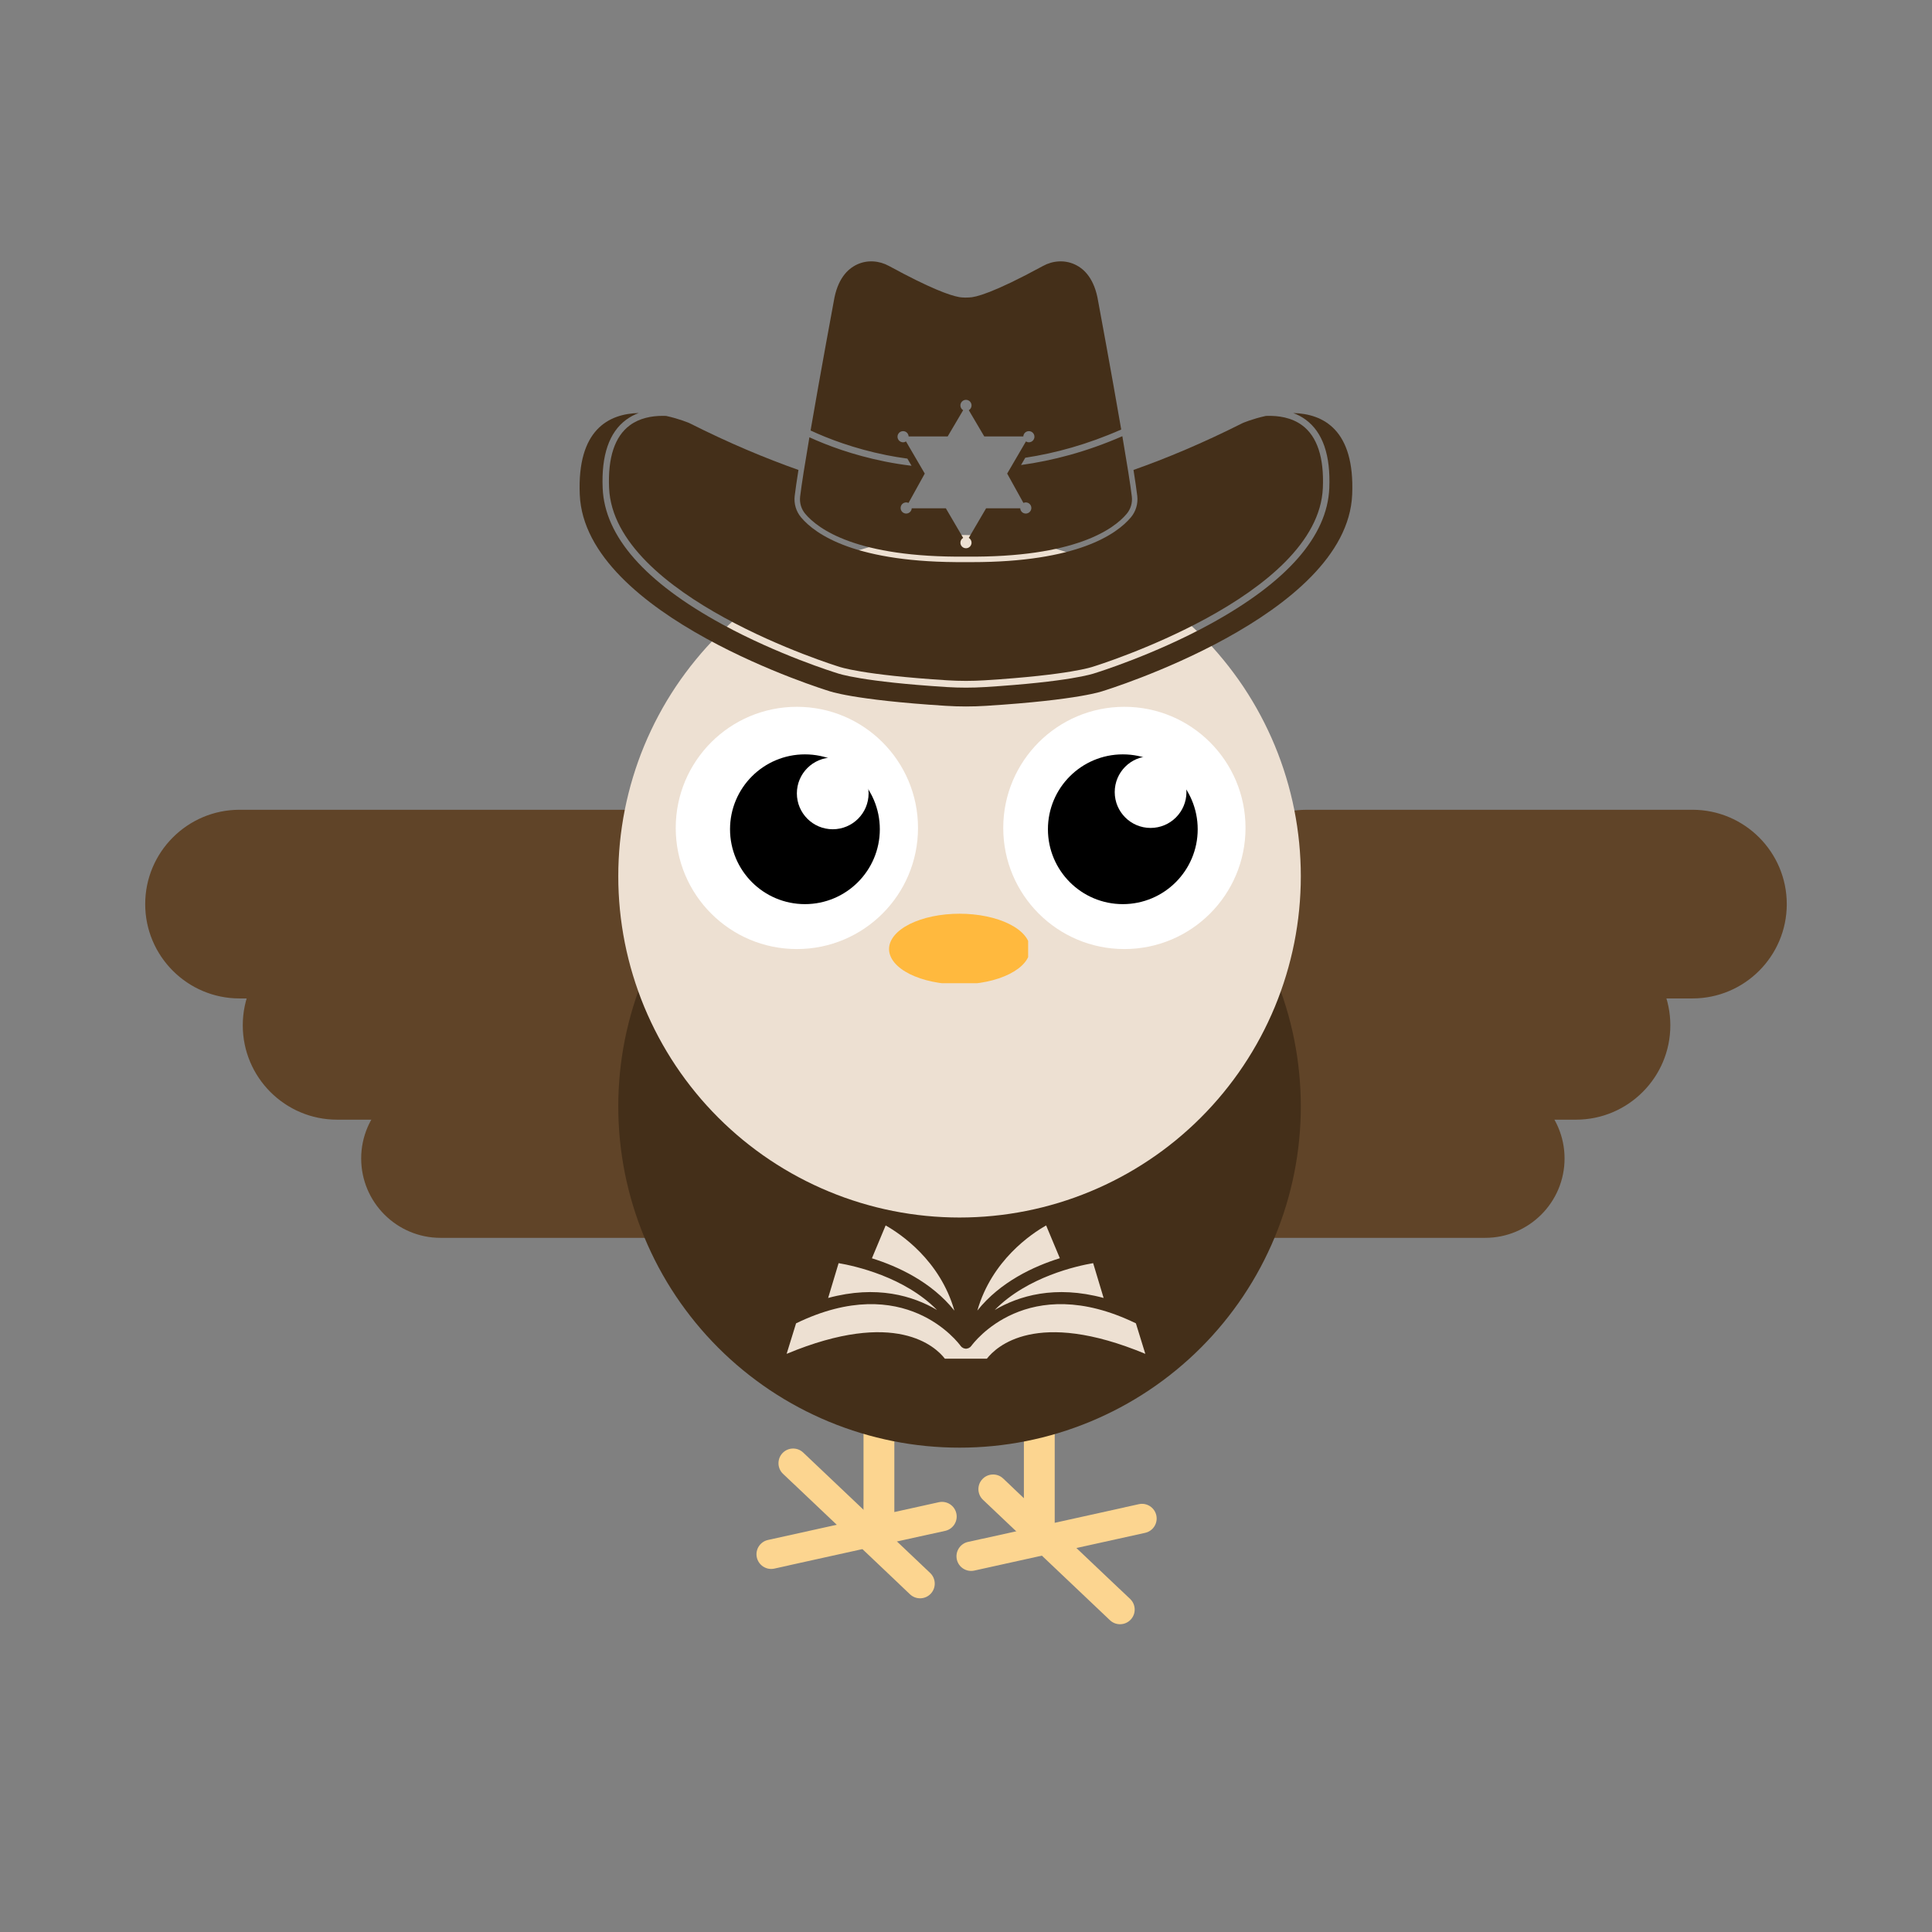 <svg xmlns="http://www.w3.org/2000/svg" xmlns:xlink="http://www.w3.org/1999/xlink" width="500" zoomAndPan="magnify" viewBox="0 0 375 375" height="500" preserveAspectRatio="xMidYMid meet" version="1.0"><rect x="0" y="0" width="375" height="375" fill="#808080" stroke="none"/><defs><clipPath id="f1314053a6"><path d="M 70.105 209.445 L 163.855 209.445 L 163.855 240.195 L 70.105 240.195 Z M 70.105 209.445 " clip-rule="nonzero"/></clipPath><clipPath id="4b83c5378a"><path d="M 47.121 180.699 L 158.871 180.699 L 158.871 217.449 L 47.121 217.449 Z M 47.121 180.699 " clip-rule="nonzero"/></clipPath><clipPath id="9a86a3120c"><path d="M 28.184 157.172 L 139.934 157.172 L 139.934 193.922 L 28.184 193.922 Z M 28.184 157.172 " clip-rule="nonzero"/></clipPath><clipPath id="25c2635627"><path d="M 210 209.445 L 303.645 209.445 L 303.645 240.195 L 210 240.195 Z M 210 209.445 " clip-rule="nonzero"/></clipPath><clipPath id="6b1b5d0dba"><path d="M 209.93 209.445 L 303.645 209.445 L 303.645 240.195 L 209.93 240.195 Z M 209.93 209.445 " clip-rule="nonzero"/></clipPath><clipPath id="d3a311e90b"><path d="M 212.754 180.699 L 324.211 180.699 L 324.211 217.449 L 212.754 217.449 Z M 212.754 180.699 " clip-rule="nonzero"/></clipPath><clipPath id="c6ed612c2b"><path d="M 235.355 157.172 L 346.812 157.172 L 346.812 193.922 L 235.355 193.922 Z M 235.355 157.172 " clip-rule="nonzero"/></clipPath><clipPath id="67d08a01f9"><path d="M 198.719 255.125 L 204.719 255.125 L 204.719 299.375 L 198.719 299.375 Z M 198.719 255.125 " clip-rule="nonzero"/></clipPath><clipPath id="c57b955602"><path d="M 167.59 253.324 L 173.59 253.324 L 173.59 297.574 L 167.59 297.574 Z M 167.59 253.324 " clip-rule="nonzero"/></clipPath><clipPath id="cfde8e31f3"><path d="M 151 281 L 182 281 L 182 311 L 151 311 Z M 151 281 " clip-rule="nonzero"/></clipPath><clipPath id="8262e0c33b"><path d="M 178.684 311.418 L 149.848 284.059 L 153.977 279.707 L 182.816 307.062 Z M 178.684 311.418 " clip-rule="nonzero"/></clipPath><clipPath id="b61da8890b"><path d="M 178.684 311.418 L 149.848 284.059 L 153.977 279.707 L 182.816 307.062 Z M 178.684 311.418 " clip-rule="nonzero"/></clipPath><clipPath id="1e5fd24839"><path d="M 170 300 L 179 300 L 179 309 L 170 309 Z M 170 300 " clip-rule="nonzero"/></clipPath><clipPath id="aaef62a49e"><path d="M 178.684 311.418 L 149.848 284.059 L 153.977 279.707 L 182.816 307.062 Z M 178.684 311.418 " clip-rule="nonzero"/></clipPath><clipPath id="fc724821e2"><path d="M 178.684 311.418 L 149.848 284.059 L 153.977 279.707 L 182.816 307.062 Z M 178.684 311.418 " clip-rule="nonzero"/></clipPath><clipPath id="e026e1686f"><path d="M 146 291 L 186 291 L 186 305 L 146 305 Z M 146 291 " clip-rule="nonzero"/></clipPath><clipPath id="142b9eefba"><path d="M 186.242 296.535 L 147.426 305.109 L 146.133 299.25 L 184.945 290.68 Z M 186.242 296.535 " clip-rule="nonzero"/></clipPath><clipPath id="fc17b766e9"><path d="M 186.242 296.535 L 147.426 305.109 L 146.133 299.25 L 184.945 290.68 Z M 186.242 296.535 " clip-rule="nonzero"/></clipPath><clipPath id="637df38dc2"><path d="M 172 294 L 184 294 L 184 298 L 172 298 Z M 172 294 " clip-rule="nonzero"/></clipPath><clipPath id="09d179d156"><path d="M 186.242 296.535 L 147.426 305.109 L 146.133 299.25 L 184.945 290.68 Z M 186.242 296.535 " clip-rule="nonzero"/></clipPath><clipPath id="e78da59778"><path d="M 186.242 296.535 L 147.426 305.109 L 146.133 299.25 L 184.945 290.68 Z M 186.242 296.535 " clip-rule="nonzero"/></clipPath><clipPath id="d4e2e51719"><path d="M 189 286 L 221 286 L 221 316 L 189 316 Z M 189 286 " clip-rule="nonzero"/></clipPath><clipPath id="644de906f0"><path d="M 192.656 285.012 L 221.496 312.367 L 217.367 316.719 L 188.527 289.363 Z M 192.656 285.012 " clip-rule="nonzero"/></clipPath><clipPath id="ce62187b5f"><path d="M 221.43 312.305 L 192.59 284.945 L 188.461 289.297 L 217.297 316.656 Z M 221.43 312.305 " clip-rule="nonzero"/></clipPath><clipPath id="e035366ffb"><path d="M 210 304 L 219 304 L 219 313 L 210 313 Z M 210 304 " clip-rule="nonzero"/></clipPath><clipPath id="4b9a0a290a"><path d="M 192.656 285.012 L 221.496 312.367 L 217.367 316.719 L 188.527 289.363 Z M 192.656 285.012 " clip-rule="nonzero"/></clipPath><clipPath id="6cd53687a6"><path d="M 221.43 312.305 L 192.59 284.945 L 188.461 289.297 L 217.297 316.656 Z M 221.43 312.305 " clip-rule="nonzero"/></clipPath><clipPath id="41b777e527"><path d="M 185 291 L 225 291 L 225 305 L 185 305 Z M 185 291 " clip-rule="nonzero"/></clipPath><clipPath id="96261178f3"><path d="M 185.102 299.891 L 223.918 291.316 L 225.211 297.176 L 186.395 305.75 Z M 185.102 299.891 " clip-rule="nonzero"/></clipPath><clipPath id="bdcb8db7ea"><path d="M 223.824 291.336 L 185.012 299.91 L 186.305 305.77 L 225.121 297.195 Z M 223.824 291.336 " clip-rule="nonzero"/></clipPath><clipPath id="9686fa82e8"><path d="M 211 293 L 223 293 L 223 297 L 211 297 Z M 211 293 " clip-rule="nonzero"/></clipPath><clipPath id="d213adba9a"><path d="M 185.102 299.891 L 223.918 291.316 L 225.211 297.176 L 186.395 305.75 Z M 185.102 299.891 " clip-rule="nonzero"/></clipPath><clipPath id="248254d26e"><path d="M 223.824 291.336 L 185.012 299.91 L 186.305 305.77 L 225.121 297.195 Z M 223.824 291.336 " clip-rule="nonzero"/></clipPath><clipPath id="92f420562d"><path d="M 120.008 148.508 L 252.758 148.508 L 252.758 281 L 120.008 281 Z M 120.008 148.508 " clip-rule="nonzero"/></clipPath><clipPath id="c3e9a7fc2c"><path d="M 120.008 103.84 L 252.758 103.84 L 252.758 236.59 L 120.008 236.59 Z M 120.008 103.84 " clip-rule="nonzero"/></clipPath><clipPath id="ade8f80ea9"><path d="M 194.73 137.191 L 241.754 137.191 L 241.754 184.211 L 194.73 184.211 Z M 194.73 137.191 " clip-rule="nonzero"/></clipPath><clipPath id="712cb64ab4"><path d="M 218.242 137.191 C 205.258 137.191 194.73 147.715 194.73 160.703 C 194.73 173.688 205.258 184.211 218.242 184.211 C 231.227 184.211 241.754 173.688 241.754 160.703 C 241.754 147.715 231.227 137.191 218.242 137.191 Z M 218.242 137.191 " clip-rule="nonzero"/></clipPath><clipPath id="ab93efb46f"><path d="M 131.16 137.191 L 178.184 137.191 L 178.184 184.211 L 131.16 184.211 Z M 131.16 137.191 " clip-rule="nonzero"/></clipPath><clipPath id="87fc8f932a"><path d="M 154.672 137.191 C 141.688 137.191 131.16 147.715 131.16 160.703 C 131.16 173.688 141.688 184.211 154.672 184.211 C 167.656 184.211 178.184 173.688 178.184 160.703 C 178.184 147.715 167.656 137.191 154.672 137.191 Z M 154.672 137.191 " clip-rule="nonzero"/></clipPath><clipPath id="1136b3ffb9"><path d="M 172.562 177.336 L 199.562 177.336 L 199.562 190.836 L 172.562 190.836 Z M 172.562 177.336 " clip-rule="nonzero"/></clipPath><clipPath id="d59af9b87d"><path d="M 203.402 146.422 L 232.473 146.422 L 232.473 175.492 L 203.402 175.492 Z M 203.402 146.422 " clip-rule="nonzero"/></clipPath><clipPath id="d64029b0a1"><path d="M 217.938 146.422 C 209.91 146.422 203.402 152.93 203.402 160.957 C 203.402 168.984 209.91 175.492 217.938 175.492 C 225.965 175.492 232.473 168.984 232.473 160.957 C 232.473 152.93 225.965 146.422 217.938 146.422 Z M 217.938 146.422 " clip-rule="nonzero"/></clipPath><clipPath id="cbf6544ed5"><path d="M 141.699 146.422 L 170.773 146.422 L 170.773 175.492 L 141.699 175.492 Z M 141.699 146.422 " clip-rule="nonzero"/></clipPath><clipPath id="3fc070b249"><path d="M 156.234 146.422 C 148.207 146.422 141.699 152.93 141.699 160.957 C 141.699 168.984 148.207 175.492 156.234 175.492 C 164.266 175.492 170.773 168.984 170.773 160.957 C 170.773 152.93 164.266 146.422 156.234 146.422 Z M 156.234 146.422 " clip-rule="nonzero"/></clipPath><clipPath id="ac824bb49b"><path d="M 154.672 147.035 L 168.594 147.035 L 168.594 160.957 L 154.672 160.957 Z M 154.672 147.035 " clip-rule="nonzero"/></clipPath><clipPath id="69f76318d9"><path d="M 161.633 147.035 C 157.789 147.035 154.672 150.152 154.672 153.996 C 154.672 157.84 157.789 160.957 161.633 160.957 C 165.477 160.957 168.594 157.84 168.594 153.996 C 168.594 150.152 165.477 147.035 161.633 147.035 Z M 161.633 147.035 " clip-rule="nonzero"/></clipPath><clipPath id="ee735959aa"><path d="M 216.367 146.781 L 230.289 146.781 L 230.289 160.703 L 216.367 160.703 Z M 216.367 146.781 " clip-rule="nonzero"/></clipPath><clipPath id="55b559ccd1"><path d="M 223.328 146.781 C 219.484 146.781 216.367 149.895 216.367 153.742 C 216.367 157.586 219.484 160.703 223.328 160.703 C 227.172 160.703 230.289 157.586 230.289 153.742 C 230.289 149.895 227.172 146.781 223.328 146.781 Z M 223.328 146.781 " clip-rule="nonzero"/></clipPath><clipPath id="13a9b8f712"><path d="M 152.684 237.824 L 222.434 237.824 L 222.434 264 L 152.684 264 Z M 152.684 237.824 " clip-rule="nonzero"/></clipPath><clipPath id="4a8b6ecf62"><path d="M 112.5 80 L 262.492 80 L 262.492 137.125 L 112.5 137.125 Z M 112.5 80 " clip-rule="nonzero"/></clipPath><clipPath id="9a2eaa8951"><path d="M 155 50.379 L 220 50.379 L 220 109 L 155 109 Z M 155 50.379 " clip-rule="nonzero"/></clipPath></defs><g clip-path="url(#f1314053a6)"><path fill="#604428" d="M 148.48 240.117 L 85.512 240.117 C 77.086 240.117 70.254 233.285 70.254 224.859 C 70.254 216.434 77.086 209.602 85.512 209.602 L 148.48 209.602 C 156.906 209.602 163.738 216.434 163.738 224.859 C 163.738 233.285 156.906 240.117 148.48 240.117 Z M 148.48 240.117 " fill-opacity="1" fill-rule="nonzero"/><path fill="#604428" d="M 148.48 240.266 L 85.512 240.266 C 77.012 240.266 70.105 233.359 70.105 224.859 C 70.105 216.359 77.012 209.453 85.512 209.453 L 148.48 209.453 C 156.98 209.453 163.891 216.359 163.891 224.859 C 163.891 233.359 156.98 240.266 148.48 240.266 Z M 85.512 209.75 C 77.176 209.75 70.402 216.523 70.402 224.859 C 70.402 233.195 77.176 239.969 85.512 239.969 L 148.48 239.969 C 156.816 239.969 163.59 233.195 163.59 224.859 C 163.59 216.523 156.816 209.75 148.48 209.75 Z M 85.512 209.75 " fill-opacity="1" fill-rule="nonzero"/></g><g clip-path="url(#4b83c5378a)"><path fill="#604428" d="M 140.27 217.148 L 65.434 217.148 C 55.418 217.148 47.301 209.031 47.301 199.016 C 47.301 189.004 55.418 180.883 65.434 180.883 L 140.27 180.883 C 150.281 180.883 158.402 189.004 158.402 199.016 C 158.402 209.031 150.281 217.148 140.27 217.148 Z M 140.27 217.148 " fill-opacity="1" fill-rule="nonzero"/><path fill="#604428" d="M 140.27 217.328 L 65.434 217.328 C 55.332 217.328 47.121 209.117 47.121 199.016 C 47.121 188.914 55.332 180.707 65.434 180.707 L 140.27 180.707 C 150.371 180.707 158.578 188.914 158.578 199.016 C 158.578 209.117 150.371 217.328 140.27 217.328 Z M 65.434 181.059 C 55.527 181.059 47.477 189.109 47.477 199.016 C 47.477 208.922 55.527 216.973 65.434 216.973 L 140.27 216.973 C 150.176 216.973 158.227 208.922 158.227 199.016 C 158.227 189.109 150.176 181.059 140.27 181.059 Z M 65.434 181.059 " fill-opacity="1" fill-rule="nonzero"/></g><g clip-path="url(#9a86a3120c)"><path fill="#604428" d="M 121.332 193.621 L 46.496 193.621 C 36.48 193.621 28.359 185.5 28.359 175.488 C 28.359 165.473 36.48 157.355 46.496 157.355 L 121.332 157.355 C 131.344 157.355 139.465 165.473 139.465 175.488 C 139.465 185.5 131.344 193.621 121.332 193.621 Z M 121.332 193.621 " fill-opacity="1" fill-rule="nonzero"/><path fill="#604428" d="M 121.332 193.797 L 46.496 193.797 C 36.395 193.797 28.184 185.59 28.184 175.488 C 28.184 165.387 36.395 157.176 46.496 157.176 L 121.332 157.176 C 131.434 157.176 139.641 165.387 139.641 175.488 C 139.641 185.59 131.434 193.797 121.332 193.797 Z M 46.496 157.531 C 36.586 157.531 28.539 165.582 28.539 175.488 C 28.539 185.395 36.586 193.445 46.496 193.445 L 121.332 193.445 C 131.238 193.445 139.289 185.395 139.289 175.488 C 139.289 165.582 131.238 157.531 121.332 157.531 Z M 46.496 157.531 " fill-opacity="1" fill-rule="nonzero"/></g><g clip-path="url(#25c2635627)"><path fill="#604428" d="M 225.301 240.117 L 288.273 240.117 C 296.699 240.117 303.531 233.285 303.531 224.859 C 303.531 216.434 296.699 209.602 288.273 209.602 L 225.301 209.602 C 216.875 209.602 210.043 216.434 210.043 224.859 C 210.043 233.285 216.875 240.117 225.301 240.117 Z M 225.301 240.117 " fill-opacity="1" fill-rule="nonzero"/></g><g clip-path="url(#6b1b5d0dba)"><path fill="#604428" d="M 225.301 240.266 L 288.273 240.266 C 296.773 240.266 303.68 233.359 303.68 224.859 C 303.68 216.359 296.773 209.453 288.273 209.453 L 225.301 209.453 C 216.801 209.453 209.895 216.359 209.895 224.859 C 209.895 233.359 216.801 240.266 225.301 240.266 Z M 288.273 209.75 C 296.609 209.75 303.383 216.523 303.383 224.859 C 303.383 233.195 296.609 239.969 288.273 239.969 L 225.301 239.969 C 216.965 239.969 210.191 233.195 210.191 224.859 C 210.191 216.523 216.965 209.75 225.301 209.75 Z M 288.273 209.75 " fill-opacity="1" fill-rule="nonzero"/></g><g clip-path="url(#d3a311e90b)"><path fill="#604428" d="M 231.062 217.148 L 305.898 217.148 C 315.914 217.148 324.031 209.031 324.031 199.016 C 324.031 189.004 315.914 180.883 305.898 180.883 L 231.062 180.883 C 221.051 180.883 212.93 189.004 212.93 199.016 C 212.93 209.031 221.051 217.148 231.062 217.148 Z M 231.062 217.148 " fill-opacity="1" fill-rule="nonzero"/><path fill="#604428" d="M 231.062 217.328 L 305.898 217.328 C 316 217.328 324.211 209.117 324.211 199.016 C 324.211 188.914 316 180.707 305.898 180.707 L 231.062 180.707 C 220.961 180.707 212.754 188.914 212.754 199.016 C 212.754 209.117 220.961 217.328 231.062 217.328 Z M 305.898 181.059 C 315.805 181.059 323.855 189.109 323.855 199.016 C 323.855 208.922 315.805 216.973 305.898 216.973 L 231.062 216.973 C 221.156 216.973 213.105 208.922 213.105 199.016 C 213.105 189.109 221.156 181.059 231.062 181.059 Z M 305.898 181.059 " fill-opacity="1" fill-rule="nonzero"/></g><g clip-path="url(#c6ed612c2b)"><path fill="#604428" d="M 253.668 193.621 L 328.504 193.621 C 338.516 193.621 346.637 185.5 346.637 175.488 C 346.637 165.473 338.516 157.355 328.504 157.355 L 253.668 157.355 C 243.652 157.355 235.535 165.473 235.535 175.488 C 235.535 185.5 243.652 193.621 253.668 193.621 Z M 253.668 193.621 " fill-opacity="1" fill-rule="nonzero"/><path fill="#604428" d="M 253.668 193.797 L 328.504 193.797 C 338.605 193.797 346.812 185.59 346.812 175.488 C 346.812 165.387 338.605 157.176 328.504 157.176 L 253.668 157.176 C 243.566 157.176 235.355 165.387 235.355 175.488 C 235.355 185.59 243.566 193.797 253.668 193.797 Z M 328.504 157.531 C 338.41 157.531 346.461 165.582 346.461 175.488 C 346.461 185.395 338.41 193.445 328.504 193.445 L 253.668 193.445 C 243.762 193.445 235.711 185.395 235.711 175.488 C 235.711 165.582 243.762 157.531 253.668 157.531 Z M 328.504 157.531 " fill-opacity="1" fill-rule="nonzero"/></g><g clip-path="url(#67d08a01f9)"><path fill="#fcd590" d="M 198.73 258.359 L 198.73 261.531 L 198.738 261.531 L 198.738 293.031 L 198.73 293.031 L 198.73 296.203 C 198.73 297.953 200.152 299.375 201.902 299.375 C 203.652 299.375 205.074 297.953 205.074 296.203 L 205.074 258.359 C 205.074 256.609 203.66 255.184 201.91 255.184 C 200.16 255.184 198.73 256.609 198.73 258.359 Z M 198.73 258.359 " fill-opacity="1" fill-rule="nonzero"/></g><path fill="#fcd590" d="M 200.312 285.199 L 200.312 296.203 C 200.312 296.645 200.664 297 201.109 297 C 201.551 297 201.902 296.645 201.902 296.203 L 201.902 293.031 L 201.895 293.031 L 201.895 285.207 C 201.895 284.766 201.539 284.414 201.098 284.414 C 200.656 284.414 200.312 284.766 200.312 285.199 Z M 200.312 285.199 " fill-opacity="1" fill-rule="nonzero"/><g clip-path="url(#c57b955602)"><path fill="#fcd590" d="M 167.602 256.559 L 167.602 259.73 L 167.609 259.73 L 167.609 291.23 L 167.602 291.23 L 167.602 294.402 C 167.602 296.152 169.023 297.574 170.773 297.574 C 172.523 297.574 173.945 296.152 173.945 294.402 L 173.945 256.559 C 173.945 254.809 172.531 253.383 170.781 253.383 C 169.031 253.383 167.602 254.809 167.602 256.559 Z M 167.602 256.559 " fill-opacity="1" fill-rule="nonzero"/></g><path fill="#fcd590" d="M 169.184 283.398 L 169.184 294.402 C 169.184 294.844 169.535 295.199 169.98 295.199 C 170.422 295.199 170.773 294.844 170.773 294.402 L 170.773 291.23 L 170.766 291.23 L 170.766 283.41 C 170.766 282.965 170.41 282.613 169.969 282.613 C 169.527 282.613 169.184 282.965 169.184 283.398 Z M 169.184 283.398 " fill-opacity="1" fill-rule="nonzero"/><g clip-path="url(#cfde8e31f3)"><g clip-path="url(#8262e0c33b)"><g clip-path="url(#b61da8890b)"><path fill="#fcd590" d="M 151.988 286.074 L 154.055 288.035 L 154.059 288.031 L 174.566 307.484 L 174.562 307.488 L 176.625 309.449 C 177.766 310.531 179.57 310.484 180.652 309.344 C 181.734 308.203 181.684 306.398 180.547 305.316 L 155.906 281.945 C 154.77 280.863 152.969 280.906 151.887 282.043 C 150.805 283.184 150.848 284.996 151.988 286.074 Z M 151.988 286.074 " fill-opacity="1" fill-rule="nonzero"/></g></g></g><g clip-path="url(#1e5fd24839)"><g clip-path="url(#aaef62a49e)"><g clip-path="url(#fc724821e2)"><path fill="#fcd590" d="M 170.441 301.625 L 177.602 308.418 C 177.891 308.691 178.34 308.68 178.613 308.395 C 178.887 308.105 178.875 307.656 178.586 307.383 L 176.52 305.426 L 176.516 305.43 L 171.422 300.598 C 171.137 300.324 170.688 300.336 170.414 300.625 C 170.141 300.914 170.156 301.355 170.441 301.625 Z M 170.441 301.625 " fill-opacity="1" fill-rule="nonzero"/></g></g></g><g clip-path="url(#e026e1686f)"><g clip-path="url(#142b9eefba)"><g clip-path="url(#fc17b766e9)"><path fill="#fcd590" d="M 150.297 304.465 L 153.078 303.852 L 153.074 303.844 L 180.676 297.746 L 180.68 297.754 L 183.457 297.141 C 184.992 296.801 185.965 295.281 185.625 293.746 C 185.285 292.211 183.766 291.242 182.23 291.578 L 149.066 298.906 C 147.535 299.242 146.562 300.758 146.898 302.293 C 147.238 303.824 148.762 304.805 150.297 304.465 Z M 150.297 304.465 " fill-opacity="1" fill-rule="nonzero"/></g></g></g><g clip-path="url(#637df38dc2)"><g clip-path="url(#09d179d156)"><g clip-path="url(#e78da59778)"><path fill="#fcd590" d="M 173.512 297.883 L 183.152 295.754 C 183.539 295.668 183.781 295.289 183.695 294.902 C 183.609 294.516 183.23 294.273 182.844 294.359 L 180.062 294.973 L 180.066 294.98 L 173.211 296.496 C 172.824 296.582 172.582 296.961 172.668 297.348 C 172.754 297.734 173.129 297.969 173.512 297.883 Z M 173.512 297.883 " fill-opacity="1" fill-rule="nonzero"/></g></g></g><g clip-path="url(#d4e2e51719)"><g clip-path="url(#644de906f0)"><g clip-path="url(#ce62187b5f)"><path fill="#fcd590" d="M 194.715 286.977 L 196.781 288.938 L 196.777 288.941 L 217.285 308.398 L 217.289 308.391 L 219.355 310.352 C 220.496 311.43 220.543 313.238 219.461 314.375 C 218.379 315.516 216.574 315.562 215.438 314.48 L 190.797 291.109 C 189.66 290.027 189.605 288.227 190.688 287.09 C 191.766 285.949 193.578 285.895 194.715 286.977 Z M 194.715 286.977 " fill-opacity="1" fill-rule="nonzero"/></g></g></g><g clip-path="url(#e035366ffb)"><g clip-path="url(#4b9a0a290a)"><g clip-path="url(#6cd53687a6)"><path fill="#fcd590" d="M 211.215 304.586 L 218.379 311.379 C 218.664 311.652 218.676 312.102 218.406 312.391 C 218.133 312.676 217.684 312.688 217.395 312.418 L 215.328 310.457 L 215.336 310.449 L 210.242 305.621 C 209.957 305.348 209.945 304.898 210.215 304.609 C 210.488 304.324 210.934 304.316 211.215 304.586 Z M 211.215 304.586 " fill-opacity="1" fill-rule="nonzero"/></g></g></g><g clip-path="url(#41b777e527)"><g clip-path="url(#96261178f3)"><g clip-path="url(#bdcb8db7ea)"><path fill="#fcd590" d="M 187.883 299.285 L 190.664 298.672 L 190.668 298.68 L 218.27 292.582 L 218.266 292.574 L 221.047 291.961 C 222.582 291.621 224.102 292.594 224.441 294.129 C 224.781 295.66 223.809 297.184 222.273 297.523 L 189.113 304.848 C 187.578 305.184 186.059 304.223 185.719 302.688 C 185.383 301.152 186.352 299.625 187.883 299.285 Z M 187.883 299.285 " fill-opacity="1" fill-rule="nonzero"/></g></g></g><g clip-path="url(#9686fa82e8)"><g clip-path="url(#d213adba9a)"><g clip-path="url(#248254d26e)"><path fill="#fcd590" d="M 211.711 295.477 L 221.352 293.348 C 221.742 293.262 222.117 293.504 222.203 293.891 C 222.289 294.277 222.047 294.656 221.66 294.742 L 218.879 295.355 L 218.879 295.348 L 212.023 296.863 C 211.637 296.945 211.258 296.707 211.176 296.32 C 211.09 295.93 211.332 295.562 211.711 295.477 Z M 211.711 295.477 " fill-opacity="1" fill-rule="nonzero"/></g></g></g><g clip-path="url(#92f420562d)"><path fill="#442f19" d="M 252.488 214.75 C 252.488 215.832 252.461 216.918 252.406 218 C 252.355 219.082 252.273 220.164 252.168 221.242 C 252.062 222.32 251.93 223.398 251.77 224.469 C 251.609 225.543 251.426 226.609 251.215 227.672 C 251.004 228.734 250.766 229.793 250.5 230.844 C 250.238 231.895 249.949 232.941 249.633 233.977 C 249.32 235.016 248.98 236.043 248.613 237.066 C 248.25 238.086 247.859 239.098 247.445 240.098 C 247.031 241.102 246.59 242.09 246.125 243.07 C 245.664 244.051 245.176 245.02 244.664 245.977 C 244.152 246.93 243.621 247.875 243.062 248.805 C 242.504 249.734 241.926 250.648 241.324 251.551 C 240.723 252.453 240.098 253.34 239.449 254.207 C 238.805 255.078 238.137 255.934 237.449 256.773 C 236.762 257.609 236.055 258.43 235.328 259.234 C 234.598 260.035 233.852 260.82 233.086 261.59 C 232.32 262.355 231.535 263.102 230.73 263.832 C 229.926 264.559 229.105 265.266 228.27 265.953 C 227.43 266.641 226.578 267.309 225.707 267.953 C 224.836 268.602 223.949 269.223 223.047 269.828 C 222.145 270.43 221.23 271.008 220.301 271.566 C 219.371 272.121 218.43 272.656 217.473 273.168 C 216.516 273.68 215.547 274.168 214.566 274.629 C 213.586 275.094 212.598 275.531 211.594 275.949 C 210.594 276.363 209.582 276.754 208.562 277.117 C 207.543 277.484 206.512 277.824 205.477 278.137 C 204.438 278.453 203.395 278.742 202.34 279.004 C 201.289 279.27 200.234 279.504 199.168 279.719 C 198.105 279.93 197.039 280.113 195.965 280.273 C 194.895 280.434 193.816 280.562 192.738 280.672 C 191.66 280.777 190.578 280.855 189.496 280.91 C 188.414 280.965 187.332 280.988 186.246 280.988 C 185.164 280.988 184.078 280.965 182.996 280.91 C 181.914 280.855 180.832 280.777 179.754 280.672 C 178.676 280.566 177.598 280.434 176.527 280.273 C 175.453 280.113 174.387 279.93 173.324 279.719 C 172.262 279.504 171.203 279.27 170.152 279.004 C 169.102 278.742 168.055 278.453 167.02 278.137 C 165.98 277.824 164.953 277.484 163.93 277.117 C 162.91 276.754 161.898 276.363 160.898 275.949 C 159.895 275.531 158.906 275.094 157.926 274.629 C 156.945 274.168 155.977 273.68 155.02 273.168 C 154.066 272.656 153.121 272.121 152.191 271.566 C 151.262 271.008 150.348 270.43 149.445 269.828 C 148.543 269.223 147.656 268.602 146.789 267.953 C 145.918 267.309 145.062 266.641 144.223 265.953 C 143.387 265.266 142.566 264.559 141.762 263.832 C 140.957 263.102 140.176 262.355 139.406 261.59 C 138.641 260.82 137.895 260.035 137.164 259.234 C 136.438 258.43 135.73 257.609 135.043 256.773 C 134.355 255.934 133.688 255.078 133.043 254.207 C 132.395 253.34 131.773 252.453 131.168 251.551 C 130.566 250.648 129.988 249.734 129.43 248.805 C 128.871 247.875 128.34 246.93 127.828 245.977 C 127.316 245.02 126.828 244.051 126.367 243.07 C 125.902 242.09 125.465 241.102 125.047 240.098 C 124.633 239.098 124.242 238.086 123.879 237.066 C 123.512 236.043 123.172 235.016 122.859 233.977 C 122.543 232.941 122.254 231.895 121.992 230.844 C 121.727 229.793 121.492 228.734 121.277 227.672 C 121.066 226.609 120.883 225.543 120.723 224.469 C 120.562 223.398 120.43 222.32 120.324 221.242 C 120.219 220.164 120.141 219.082 120.086 218 C 120.031 216.918 120.008 215.832 120.008 214.75 C 120.008 213.664 120.031 212.582 120.086 211.5 C 120.141 210.418 120.219 209.336 120.324 208.258 C 120.43 207.18 120.562 206.102 120.723 205.031 C 120.883 203.957 121.066 202.891 121.277 201.828 C 121.492 200.762 121.727 199.707 121.992 198.656 C 122.254 197.602 122.543 196.559 122.859 195.52 C 123.172 194.484 123.512 193.453 123.879 192.434 C 124.242 191.414 124.633 190.402 125.047 189.402 C 125.465 188.398 125.902 187.406 126.367 186.43 C 126.828 185.449 127.316 184.48 127.828 183.523 C 128.34 182.566 128.871 181.625 129.43 180.695 C 129.988 179.766 130.566 178.852 131.168 177.949 C 131.773 177.047 132.395 176.16 133.043 175.289 C 133.688 174.418 134.355 173.566 135.043 172.727 C 135.73 171.891 136.438 171.07 137.164 170.266 C 137.895 169.461 138.641 168.676 139.406 167.91 C 140.176 167.145 140.957 166.398 141.762 165.668 C 142.566 164.941 143.387 164.234 144.223 163.547 C 145.062 162.855 145.918 162.191 146.789 161.543 C 147.656 160.898 148.543 160.273 149.445 159.672 C 150.348 159.07 151.262 158.492 152.191 157.934 C 153.121 157.375 154.066 156.844 155.02 156.332 C 155.977 155.82 156.945 155.332 157.926 154.867 C 158.906 154.406 159.895 153.965 160.898 153.551 C 161.898 153.137 162.91 152.746 163.93 152.383 C 164.953 152.016 165.98 151.676 167.02 151.363 C 168.055 151.047 169.102 150.758 170.152 150.496 C 171.203 150.23 172.262 149.992 173.324 149.781 C 174.387 149.57 175.453 149.387 176.527 149.227 C 177.598 149.066 178.676 148.934 179.754 148.828 C 180.832 148.723 181.914 148.641 182.996 148.59 C 184.078 148.535 185.164 148.508 186.246 148.508 C 187.332 148.508 188.414 148.535 189.496 148.59 C 190.578 148.641 191.66 148.723 192.738 148.828 C 193.816 148.934 194.895 149.066 195.965 149.227 C 197.039 149.387 198.105 149.57 199.168 149.781 C 200.234 149.992 201.289 150.23 202.34 150.496 C 203.395 150.758 204.438 151.047 205.477 151.363 C 206.512 151.676 207.543 152.016 208.562 152.383 C 209.582 152.746 210.594 153.137 211.594 153.551 C 212.598 153.965 213.586 154.406 214.566 154.867 C 215.547 155.332 216.516 155.82 217.473 156.332 C 218.43 156.844 219.371 157.375 220.301 157.934 C 221.23 158.492 222.145 159.07 223.047 159.672 C 223.949 160.273 224.836 160.898 225.707 161.543 C 226.578 162.191 227.43 162.855 228.27 163.547 C 229.105 164.234 229.926 164.941 230.73 165.668 C 231.535 166.398 232.32 167.145 233.086 167.91 C 233.852 168.676 234.598 169.461 235.328 170.266 C 236.055 171.07 236.762 171.891 237.449 172.727 C 238.137 173.566 238.805 174.418 239.449 175.289 C 240.098 176.16 240.723 177.047 241.324 177.949 C 241.926 178.852 242.504 179.766 243.062 180.695 C 243.621 181.625 244.152 182.566 244.664 183.523 C 245.176 184.48 245.664 185.449 246.125 186.43 C 246.59 187.406 247.031 188.398 247.445 189.402 C 247.859 190.402 248.25 191.414 248.613 192.434 C 248.98 193.453 249.32 194.484 249.633 195.52 C 249.949 196.559 250.238 197.602 250.5 198.656 C 250.766 199.707 251.004 200.762 251.215 201.828 C 251.426 202.891 251.609 203.957 251.77 205.031 C 251.93 206.102 252.062 207.18 252.168 208.258 C 252.273 209.336 252.355 210.418 252.406 211.5 C 252.461 212.582 252.488 213.664 252.488 214.75 Z M 252.488 214.75 " fill-opacity="1" fill-rule="nonzero"/></g><g clip-path="url(#c3e9a7fc2c)"><path fill="#ede0d2" d="M 252.488 170.078 C 252.488 171.164 252.461 172.246 252.406 173.328 C 252.355 174.414 252.273 175.492 252.168 176.57 C 252.062 177.652 251.93 178.727 251.77 179.797 C 251.609 180.871 251.426 181.938 251.215 183.004 C 251.004 184.066 250.766 185.121 250.5 186.176 C 250.238 187.227 249.949 188.27 249.633 189.309 C 249.32 190.344 248.98 191.375 248.613 192.395 C 248.25 193.414 247.859 194.426 247.445 195.43 C 247.031 196.43 246.59 197.422 246.125 198.402 C 245.664 199.379 245.176 200.348 244.664 201.305 C 244.152 202.262 243.621 203.203 243.062 204.133 C 242.504 205.062 241.926 205.98 241.324 206.879 C 240.723 207.781 240.098 208.668 239.449 209.539 C 238.805 210.41 238.137 211.262 237.449 212.102 C 236.762 212.941 236.055 213.762 235.328 214.562 C 234.598 215.367 233.852 216.152 233.086 216.918 C 232.32 217.684 231.535 218.434 230.73 219.16 C 229.926 219.887 229.105 220.598 228.27 221.285 C 227.43 221.973 226.578 222.637 225.707 223.285 C 224.836 223.93 223.949 224.555 223.047 225.156 C 222.145 225.758 221.23 226.34 220.301 226.895 C 219.371 227.453 218.43 227.988 217.473 228.496 C 216.516 229.008 215.547 229.496 214.566 229.961 C 213.586 230.422 212.598 230.863 211.594 231.277 C 210.594 231.691 209.582 232.082 208.562 232.449 C 207.543 232.812 206.512 233.152 205.477 233.469 C 204.438 233.781 203.395 234.07 202.34 234.336 C 201.289 234.598 200.234 234.836 199.168 235.047 C 198.105 235.258 197.039 235.445 195.965 235.602 C 194.895 235.762 193.816 235.895 192.738 236 C 191.66 236.105 190.578 236.188 189.496 236.238 C 188.414 236.293 187.332 236.32 186.246 236.32 C 185.164 236.32 184.078 236.293 182.996 236.238 C 181.914 236.188 180.832 236.105 179.754 236 C 178.676 235.895 177.598 235.762 176.527 235.602 C 175.453 235.445 174.387 235.258 173.324 235.047 C 172.262 234.836 171.203 234.598 170.152 234.336 C 169.102 234.07 168.055 233.781 167.02 233.469 C 165.98 233.152 164.953 232.812 163.93 232.449 C 162.91 232.082 161.898 231.691 160.898 231.277 C 159.895 230.863 158.906 230.422 157.926 229.961 C 156.945 229.496 155.977 229.008 155.02 228.496 C 154.066 227.988 153.121 227.453 152.191 226.895 C 151.262 226.34 150.348 225.758 149.445 225.156 C 148.543 224.555 147.656 223.93 146.789 223.285 C 145.918 222.637 145.062 221.973 144.223 221.285 C 143.387 220.598 142.566 219.887 141.762 219.16 C 140.957 218.434 140.176 217.684 139.406 216.918 C 138.641 216.152 137.895 215.367 137.164 214.562 C 136.438 213.762 135.73 212.941 135.043 212.102 C 134.355 211.262 133.688 210.41 133.043 209.539 C 132.395 208.668 131.773 207.781 131.168 206.879 C 130.566 205.98 129.988 205.062 129.43 204.133 C 128.871 203.203 128.34 202.262 127.828 201.305 C 127.316 200.348 126.828 199.379 126.367 198.402 C 125.902 197.422 125.465 196.43 125.047 195.43 C 124.633 194.426 124.242 193.414 123.879 192.395 C 123.512 191.375 123.172 190.344 122.859 189.309 C 122.543 188.27 122.254 187.227 121.992 186.176 C 121.727 185.121 121.492 184.066 121.277 183.004 C 121.066 181.938 120.883 180.871 120.723 179.797 C 120.562 178.727 120.43 177.652 120.324 176.57 C 120.219 175.492 120.141 174.414 120.086 173.328 C 120.031 172.246 120.008 171.164 120.008 170.078 C 120.008 168.996 120.031 167.91 120.086 166.828 C 120.141 165.746 120.219 164.664 120.324 163.586 C 120.43 162.508 120.562 161.434 120.723 160.359 C 120.883 159.289 121.066 158.219 121.277 157.156 C 121.492 156.094 121.727 155.035 121.992 153.984 C 122.254 152.934 122.543 151.887 122.859 150.852 C 123.172 149.812 123.512 148.785 123.879 147.762 C 124.242 146.742 124.633 145.73 125.047 144.73 C 125.465 143.73 125.902 142.738 126.367 141.758 C 126.828 140.777 127.316 139.809 127.828 138.855 C 128.34 137.898 128.871 136.953 129.43 136.023 C 129.988 135.094 130.566 134.18 131.168 133.277 C 131.773 132.375 132.395 131.492 133.043 130.621 C 133.688 129.75 134.355 128.895 135.043 128.059 C 135.73 127.219 136.438 126.398 137.164 125.594 C 137.895 124.793 138.641 124.008 139.406 123.242 C 140.176 122.473 140.957 121.727 141.762 121 C 142.566 120.27 143.387 119.562 144.223 118.875 C 145.062 118.188 145.918 117.52 146.789 116.875 C 147.656 116.23 148.543 115.605 149.445 115.004 C 150.348 114.398 151.262 113.82 152.191 113.262 C 153.121 112.707 154.066 112.172 155.02 111.66 C 155.977 111.148 156.945 110.664 157.926 110.199 C 158.906 109.734 159.895 109.297 160.898 108.883 C 161.898 108.465 162.91 108.078 163.93 107.711 C 164.953 107.348 165.98 107.008 167.02 106.691 C 168.055 106.375 169.102 106.086 170.152 105.824 C 171.203 105.562 172.262 105.324 173.324 105.113 C 174.387 104.898 175.453 104.715 176.527 104.555 C 177.598 104.398 178.676 104.266 179.754 104.156 C 180.832 104.051 181.914 103.973 182.996 103.918 C 184.078 103.867 185.164 103.84 186.246 103.84 C 187.332 103.84 188.414 103.867 189.496 103.918 C 190.578 103.973 191.66 104.051 192.738 104.156 C 193.816 104.266 194.895 104.398 195.965 104.555 C 197.039 104.715 198.105 104.898 199.168 105.113 C 200.234 105.324 201.289 105.562 202.34 105.824 C 203.395 106.086 204.438 106.375 205.477 106.691 C 206.512 107.008 207.543 107.348 208.562 107.711 C 209.582 108.078 210.594 108.465 211.594 108.883 C 212.598 109.297 213.586 109.734 214.566 110.199 C 215.547 110.664 216.516 111.148 217.473 111.66 C 218.43 112.172 219.371 112.707 220.301 113.262 C 221.23 113.82 222.145 114.398 223.047 115.004 C 223.949 115.605 224.836 116.23 225.707 116.875 C 226.578 117.52 227.43 118.188 228.27 118.875 C 229.105 119.562 229.926 120.27 230.73 121 C 231.535 121.727 232.32 122.473 233.086 123.242 C 233.852 124.008 234.598 124.793 235.328 125.594 C 236.055 126.398 236.762 127.219 237.449 128.059 C 238.137 128.895 238.805 129.75 239.449 130.621 C 240.098 131.492 240.723 132.375 241.324 133.277 C 241.926 134.18 242.504 135.094 243.062 136.023 C 243.621 136.953 244.152 137.898 244.664 138.855 C 245.176 139.809 245.664 140.777 246.125 141.758 C 246.59 142.738 247.031 143.73 247.445 144.73 C 247.859 145.73 248.25 146.742 248.613 147.762 C 248.98 148.785 249.32 149.812 249.633 150.852 C 249.949 151.887 250.238 152.934 250.5 153.984 C 250.766 155.035 251.004 156.094 251.215 157.156 C 251.426 158.219 251.609 159.289 251.77 160.359 C 251.93 161.434 252.062 162.508 252.168 163.586 C 252.273 164.664 252.355 165.746 252.406 166.828 C 252.461 167.91 252.488 168.996 252.488 170.078 Z M 252.488 170.078 " fill-opacity="1" fill-rule="nonzero"/></g><g clip-path="url(#ade8f80ea9)"><g clip-path="url(#712cb64ab4)"><path fill="#ffffff" d="M 194.73 137.191 L 241.754 137.191 L 241.754 184.211 L 194.73 184.211 Z M 194.73 137.191 " fill-opacity="1" fill-rule="nonzero"/></g></g><g clip-path="url(#ab93efb46f)"><g clip-path="url(#87fc8f932a)"><path fill="#ffffff" d="M 131.16 137.191 L 178.184 137.191 L 178.184 184.211 L 131.16 184.211 Z M 131.16 137.191 " fill-opacity="1" fill-rule="nonzero"/></g></g><g clip-path="url(#1136b3ffb9)"><path fill="#ffb93e" d="M 199.926 184.207 C 199.926 184.66 199.84 185.105 199.664 185.547 C 199.488 185.988 199.23 186.418 198.887 186.832 C 198.543 187.25 198.121 187.645 197.621 188.02 C 197.121 188.391 196.555 188.738 195.918 189.059 C 195.285 189.375 194.594 189.66 193.848 189.91 C 193.102 190.16 192.312 190.371 191.48 190.543 C 190.652 190.715 189.797 190.848 188.914 190.934 C 188.035 191.023 187.145 191.066 186.246 191.066 C 185.348 191.066 184.457 191.023 183.578 190.934 C 182.695 190.848 181.84 190.715 181.012 190.543 C 180.18 190.371 179.391 190.16 178.645 189.91 C 177.898 189.66 177.207 189.375 176.57 189.059 C 175.938 188.738 175.367 188.391 174.871 188.02 C 174.371 187.645 173.949 187.25 173.605 186.832 C 173.262 186.418 173.004 185.988 172.828 185.547 C 172.652 185.105 172.562 184.66 172.562 184.207 C 172.562 183.758 172.652 183.312 172.828 182.871 C 173.004 182.43 173.262 182 173.605 181.586 C 173.949 181.168 174.371 180.773 174.871 180.398 C 175.367 180.023 175.938 179.68 176.57 179.359 C 177.207 179.043 177.898 178.758 178.645 178.508 C 179.391 178.258 180.18 178.047 181.012 177.875 C 181.84 177.699 182.695 177.57 183.578 177.484 C 184.457 177.395 185.348 177.352 186.246 177.352 C 187.145 177.352 188.035 177.395 188.914 177.484 C 189.797 177.57 190.652 177.699 191.48 177.875 C 192.312 178.047 193.102 178.258 193.848 178.508 C 194.594 178.758 195.285 179.043 195.918 179.359 C 196.555 179.68 197.121 180.023 197.621 180.398 C 198.121 180.773 198.543 181.168 198.887 181.586 C 199.23 182 199.488 182.43 199.664 182.871 C 199.84 183.312 199.926 183.758 199.926 184.207 Z M 199.926 184.207 " fill-opacity="1" fill-rule="nonzero"/></g><g clip-path="url(#d59af9b87d)"><g clip-path="url(#d64029b0a1)"><path fill="#000000" d="M 203.402 146.422 L 232.473 146.422 L 232.473 175.492 L 203.402 175.492 Z M 203.402 146.422 " fill-opacity="1" fill-rule="nonzero"/></g></g><g clip-path="url(#cbf6544ed5)"><g clip-path="url(#3fc070b249)"><path fill="#000000" d="M 141.699 146.422 L 170.773 146.422 L 170.773 175.492 L 141.699 175.492 Z M 141.699 146.422 " fill-opacity="1" fill-rule="nonzero"/></g></g><g clip-path="url(#ac824bb49b)"><g clip-path="url(#69f76318d9)"><path fill="#ffffff" d="M 154.672 147.035 L 168.594 147.035 L 168.594 160.957 L 154.672 160.957 Z M 154.672 147.035 " fill-opacity="1" fill-rule="nonzero"/></g></g><g clip-path="url(#ee735959aa)"><g clip-path="url(#55b559ccd1)"><path fill="#ffffff" d="M 216.367 146.781 L 230.289 146.781 L 230.289 160.703 L 216.367 160.703 Z M 216.367 146.781 " fill-opacity="1" fill-rule="nonzero"/></g></g><g clip-path="url(#13a9b8f712)"><path fill="#ede0d2" d="M 214.211 251.934 C 204.773 249.379 197.711 251.535 193.074 254.27 C 199.414 247.82 209.086 245.703 212.18 245.176 Z M 203.055 237.859 L 205.715 244.219 C 200.699 245.773 194.141 248.801 189.703 254.379 C 192.512 244.617 200.191 239.473 203.055 237.859 Z M 171.902 237.859 C 174.762 239.473 182.441 244.598 185.25 254.395 C 180.812 248.816 174.254 245.793 169.238 244.234 Z M 162.773 245.176 C 165.871 245.703 175.543 247.82 181.879 254.27 C 177.242 251.535 170.18 249.379 160.742 251.934 Z M 191.551 263.723 L 183.402 263.723 C 181.609 261.406 173.855 253.961 152.684 262.781 L 154.516 256.859 C 175.633 246.609 186.062 260.68 186.5 261.297 C 186.516 261.316 186.535 261.316 186.555 261.332 C 186.57 261.371 186.59 261.406 186.625 261.422 C 186.645 261.441 186.645 261.441 186.645 261.461 C 186.68 261.496 186.715 261.516 186.77 261.531 C 186.809 261.551 186.844 261.586 186.879 261.605 C 186.914 261.621 186.953 261.66 187.008 261.676 C 187.023 261.676 187.043 261.695 187.043 261.695 C 187.113 261.73 187.207 261.73 187.297 261.75 C 187.352 261.75 187.387 261.785 187.441 261.785 C 187.457 261.785 187.477 261.785 187.496 261.785 C 187.512 261.785 187.531 261.785 187.551 261.785 C 187.605 261.785 187.641 261.77 187.695 261.75 C 187.785 261.73 187.855 261.73 187.949 261.695 C 187.965 261.695 187.984 261.676 187.984 261.676 C 188.039 261.66 188.074 261.621 188.109 261.605 C 188.148 261.586 188.184 261.57 188.219 261.531 C 188.254 261.496 188.309 261.477 188.348 261.461 C 188.363 261.441 188.363 261.441 188.363 261.422 C 188.402 261.387 188.418 261.371 188.438 261.332 C 188.453 261.316 188.473 261.316 188.492 261.297 C 188.926 260.68 199.359 246.609 220.477 256.859 L 222.305 262.781 C 201.113 253.961 193.344 261.422 191.551 263.723 Z M 191.551 263.723 " fill-opacity="1" fill-rule="nonzero"/></g><path fill="#442f19" d="M 126.082 80.234 C 127.223 80.332 128.312 80.516 129.297 80.73 C 128.312 80.516 127.223 80.332 126.082 80.234 " fill-opacity="1" fill-rule="nonzero"/><path fill="#442f19" d="M 122.25 82.551 C 119.328 84.711 117.973 88.797 118.223 94.695 C 119.117 115.891 162.383 129.266 162.824 129.398 L 162.863 129.41 C 162.902 129.426 167.258 131.008 183.867 132.047 C 186.273 132.199 188.715 132.199 191.121 132.047 C 207.73 131.008 212.086 129.426 212.129 129.41 C 212.605 129.266 255.875 115.891 256.766 94.695 C 257.016 88.793 255.66 84.707 252.738 82.547 C 250.703 81.043 248.141 80.637 245.715 80.727 C 246.109 80.641 246.516 80.559 246.938 80.488 C 246.516 80.559 246.109 80.641 245.715 80.727 C 243.082 81.301 241.203 82.113 241.203 82.113 C 233.426 86.035 226.324 88.988 220.012 91.215 C 220.34 93.297 220.598 95.047 220.742 96.258 L 220.742 96.262 C 220.918 97.758 220.469 99.273 219.504 100.418 C 216.75 103.691 209.094 109.109 188.648 109.109 C 188.266 109.109 187.879 109.109 187.484 109.105 C 166.176 109.301 158.293 103.754 155.484 100.418 C 154.523 99.273 154.07 97.758 154.25 96.258 C 154.395 95.047 154.648 93.297 154.98 91.215 C 148.664 88.988 141.562 86.035 133.785 82.113 C 133.785 82.113 131.922 81.305 129.297 80.73 C 129.086 80.723 128.875 80.715 128.664 80.715 C 126.422 80.715 124.113 81.172 122.25 82.551 " fill-opacity="1" fill-rule="nonzero"/><path fill="#442f19" d="M 246.953 80.484 C 247.582 80.379 248.242 80.289 248.922 80.234 C 248.242 80.289 247.582 80.379 246.953 80.484 " fill-opacity="1" fill-rule="nonzero"/><path fill="#442f19" d="M 250.012 80.172 C 250.316 80.164 250.629 80.16 250.938 80.168 C 250.629 80.16 250.316 80.164 250.012 80.172 " fill-opacity="1" fill-rule="nonzero"/><path fill="#442f19" d="M 250.938 80.168 C 250.965 80.168 250.992 80.172 251.02 80.172 C 251.016 80.172 251.012 80.168 251.012 80.168 C 250.988 80.168 250.961 80.168 250.938 80.168 " fill-opacity="1" fill-rule="nonzero"/><path fill="#442f19" d="M 249.875 80.18 C 249.559 80.191 249.242 80.207 248.93 80.234 C 249.242 80.207 249.559 80.191 249.875 80.18 " fill-opacity="1" fill-rule="nonzero"/><path fill="#442f19" d="M 250.012 80.172 C 249.965 80.172 249.922 80.176 249.875 80.18 C 249.922 80.176 249.965 80.172 250.012 80.172 " fill-opacity="1" fill-rule="nonzero"/><g clip-path="url(#4a8b6ecf62)"><path fill="#442f19" d="M 251.02 80.172 C 251.871 80.488 252.695 80.91 253.457 81.477 C 256.75 83.91 258.285 88.375 258.016 94.754 C 257.621 104.094 249.812 112.984 234.809 121.176 C 223.949 127.105 213.059 130.488 212.535 130.652 C 212.145 130.793 207.645 132.324 191.199 133.359 C 189.969 133.434 188.73 133.473 187.496 133.473 C 186.258 133.473 185.02 133.434 183.793 133.359 C 167.348 132.324 162.844 130.793 162.457 130.652 C 161.934 130.488 151.043 127.105 140.184 121.176 C 125.176 112.984 117.367 104.094 116.977 94.754 C 116.707 88.375 118.238 83.91 121.531 81.477 C 122.297 80.91 123.121 80.484 123.977 80.168 C 118.156 80.312 112.004 83.387 112.531 95.996 C 113.523 119.66 160.848 134.109 160.848 134.109 C 160.848 134.109 165.336 135.852 183.562 137 C 186.18 137.168 188.812 137.168 191.426 137 C 209.656 135.852 214.141 134.109 214.141 134.109 C 214.141 134.109 261.465 119.66 262.457 95.996 C 262.988 83.391 256.836 80.316 251.02 80.172 " fill-opacity="1" fill-rule="nonzero"/></g><path fill="#442f19" d="M 123.977 80.168 C 124.684 80.152 125.387 80.176 126.07 80.234 C 125.387 80.176 124.684 80.152 123.977 80.168 " fill-opacity="1" fill-rule="nonzero"/><g clip-path="url(#9a2eaa8951)"><path fill="#442f19" d="M 175.891 97.516 C 176.051 97.516 176.207 97.555 176.344 97.617 L 179.496 91.922 L 175.855 85.684 C 175.691 85.785 175.496 85.848 175.289 85.848 C 174.691 85.848 174.207 85.363 174.207 84.766 C 174.207 84.168 174.691 83.684 175.289 83.684 C 175.867 83.684 176.332 84.137 176.363 84.707 L 183.945 84.707 L 186.945 79.621 C 186.629 79.434 186.414 79.09 186.414 78.691 C 186.414 78.094 186.898 77.609 187.496 77.609 C 188.094 77.609 188.578 78.094 188.578 78.691 C 188.578 79.09 188.363 79.434 188.043 79.621 L 191.043 84.707 L 198.625 84.707 C 198.656 84.137 199.125 83.684 199.703 83.684 C 200.301 83.684 200.785 84.168 200.785 84.766 C 200.785 85.363 200.301 85.848 199.703 85.848 C 199.492 85.848 199.297 85.785 199.133 85.684 L 195.492 91.922 L 198.645 97.617 C 198.785 97.555 198.938 97.516 199.102 97.516 C 199.699 97.516 200.184 98 200.184 98.598 C 200.184 99.195 199.699 99.68 199.102 99.68 C 198.523 99.68 198.055 99.227 198.023 98.656 L 191.406 98.656 L 188.039 104.402 C 188.359 104.59 188.578 104.934 188.578 105.332 C 188.578 105.93 188.094 106.414 187.496 106.414 C 186.898 106.414 186.414 105.93 186.414 105.332 C 186.414 104.934 186.629 104.59 186.949 104.402 L 183.586 98.656 L 176.965 98.656 C 176.934 99.227 176.465 99.68 175.891 99.68 C 175.293 99.68 174.809 99.195 174.809 98.598 C 174.809 98 175.293 97.516 175.891 97.516 Z M 187.496 108.039 C 208.723 108.25 216.223 102.668 218.691 99.734 C 219.473 98.805 219.828 97.594 219.688 96.387 C 219.41 94.047 218.699 89.656 217.848 84.668 C 210.898 87.703 204.273 89.422 198.184 90.258 L 199.004 88.848 C 204.797 87.969 211.062 86.27 217.629 83.371 C 215.688 72.078 213.148 58.449 213.148 58.449 C 212.449 54.18 210.516 52.199 208.598 51.32 C 206.641 50.418 204.355 50.578 202.465 51.613 C 192.734 56.914 189.293 57.727 188.105 57.738 C 187.547 57.781 187.059 57.762 186.699 57.73 C 186.586 57.723 186.453 57.707 186.305 57.684 C 186.262 57.68 186.227 57.672 186.195 57.668 C 186.184 57.664 186.176 57.664 186.164 57.664 C 186.109 57.652 186.078 57.648 186.078 57.648 L 186.078 57.645 C 184.363 57.328 180.625 56.027 172.527 51.613 C 170.633 50.578 168.348 50.418 166.391 51.32 C 164.477 52.199 162.539 54.18 161.84 58.449 C 161.84 58.449 159.277 72.23 157.332 83.559 C 160.664 85.109 165.73 87.074 172.082 88.344 C 173.348 88.598 174.699 88.824 176.121 89.016 L 176.93 90.406 C 175.094 90.184 173.367 89.902 171.773 89.582 C 165.48 88.32 160.48 86.422 157.105 84.875 C 156.27 89.777 155.578 94.078 155.305 96.387 C 155.16 97.594 155.516 98.805 156.301 99.734 C 158.77 102.668 166.266 108.25 187.496 108.039 " fill-opacity="1" fill-rule="nonzero"/></g></svg>